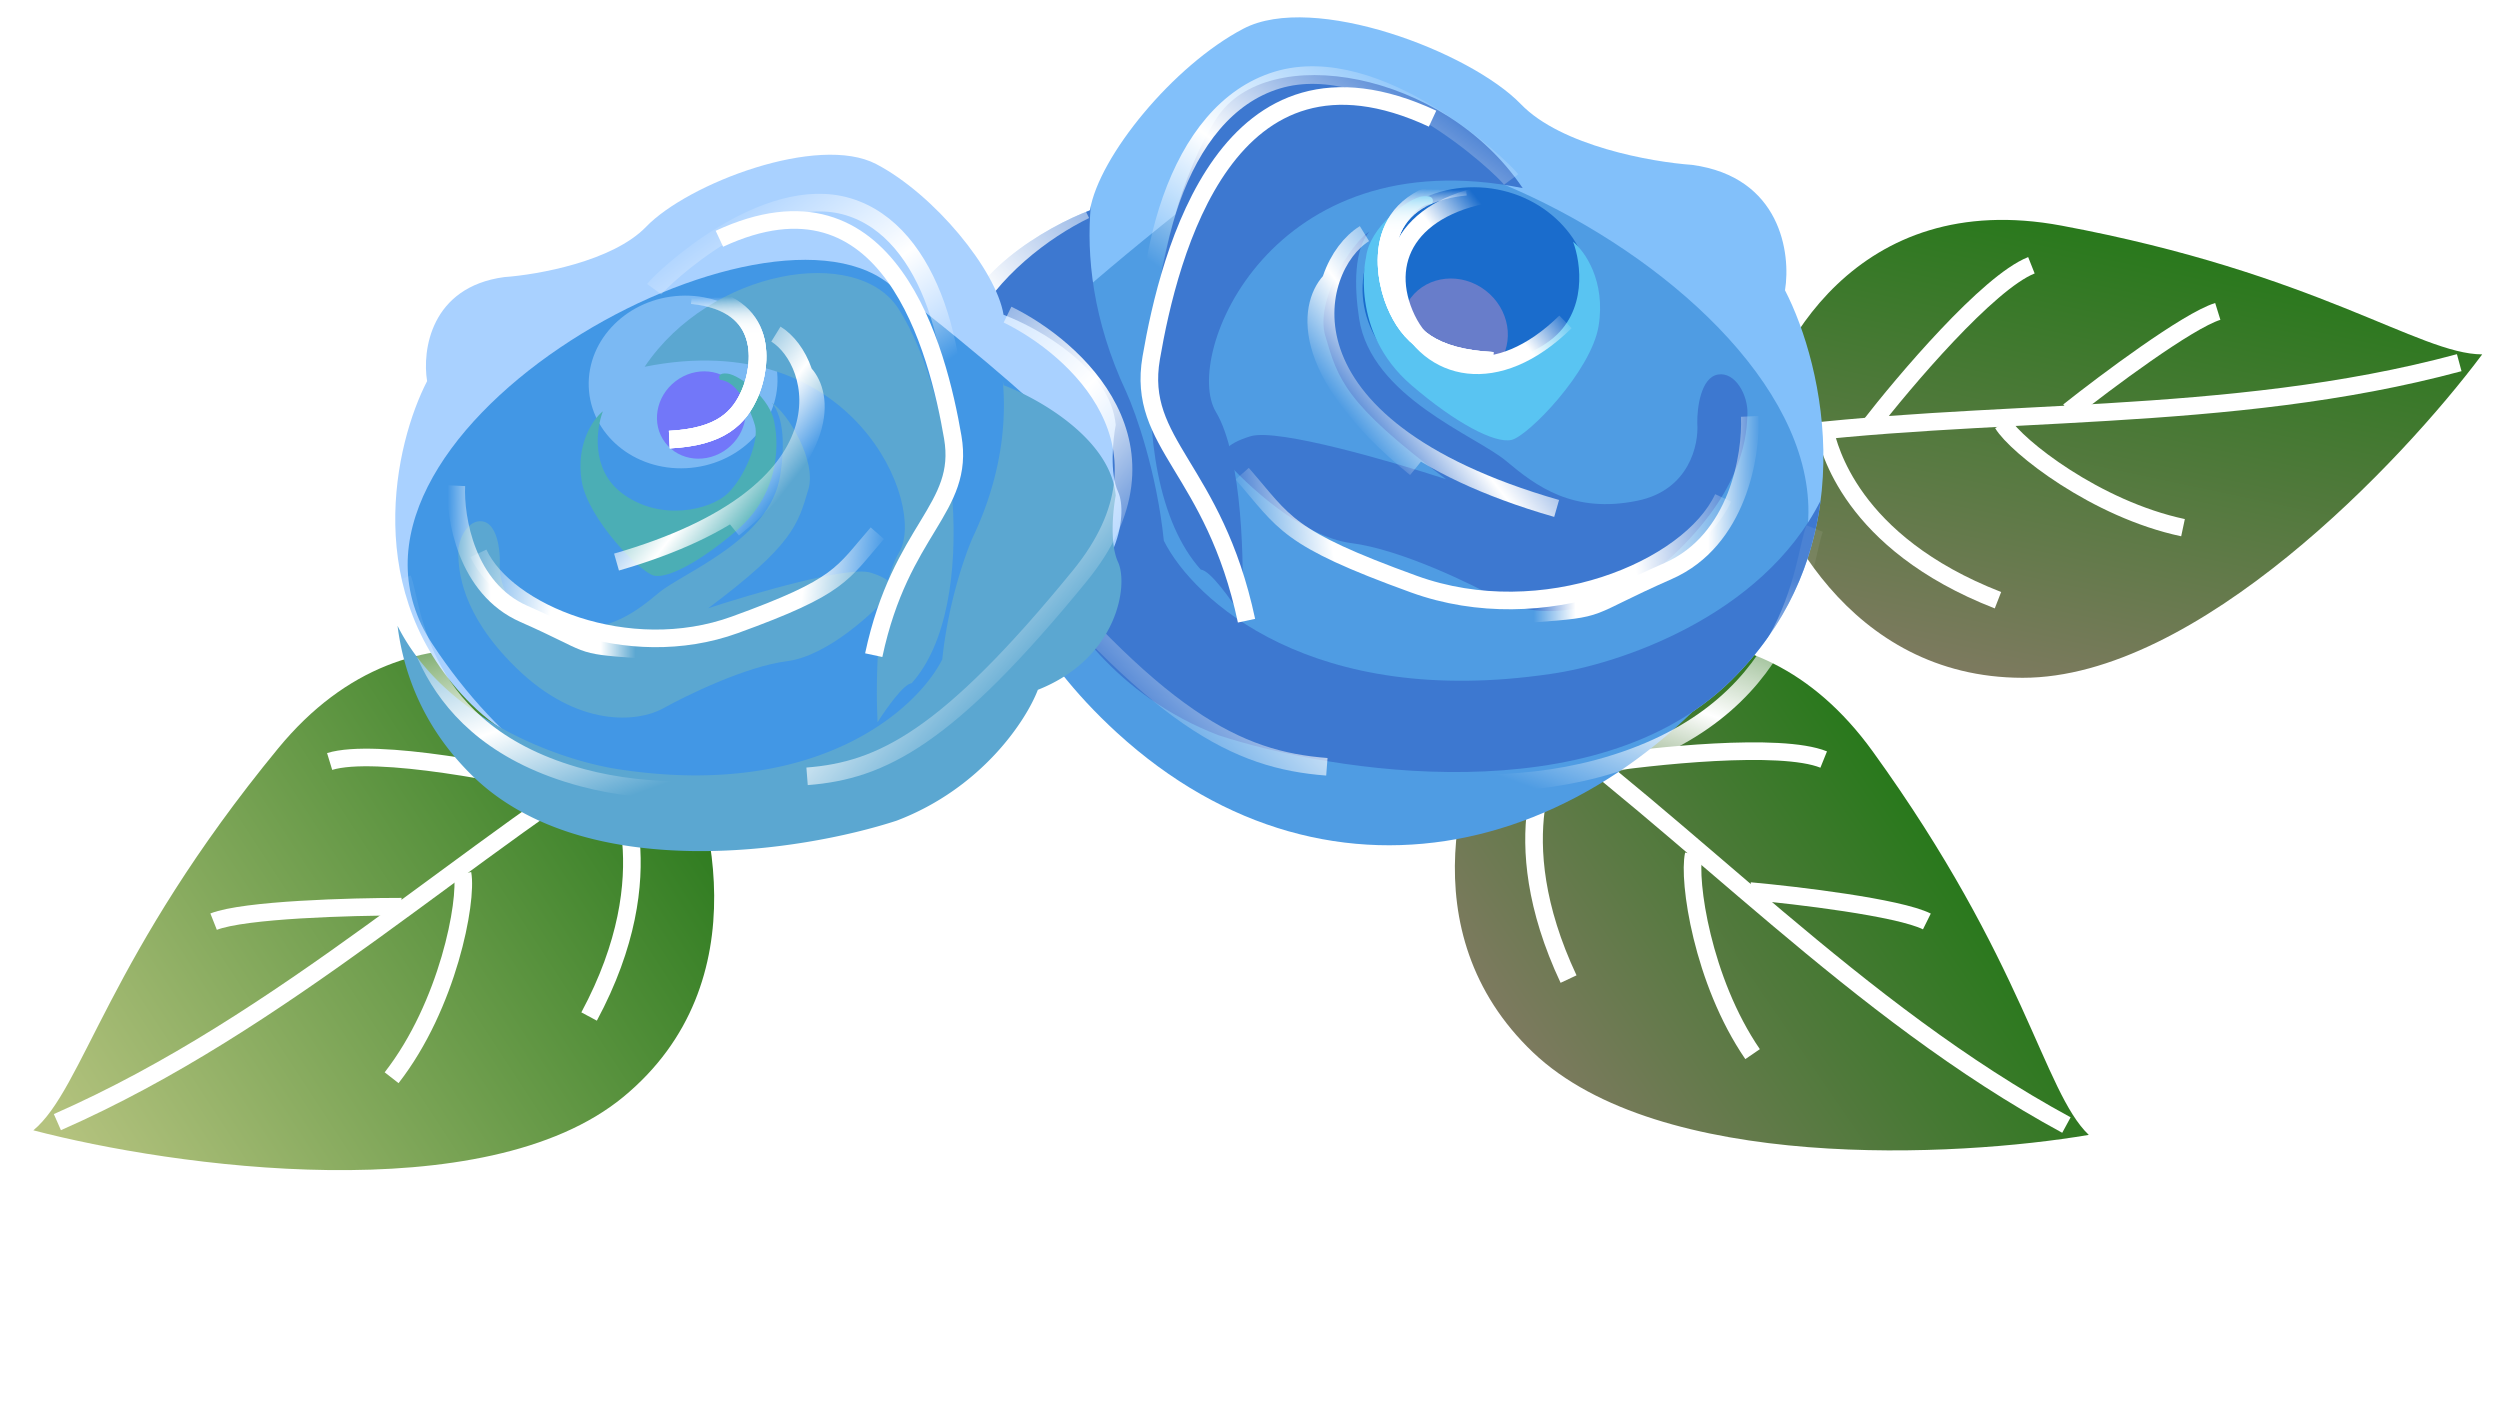 <svg width="142" height="80" fill="none" xmlns="http://www.w3.org/2000/svg"><path d="M117.089 12.815c-11.645-2.173-16.503 7.082-17.475 11.982.965 4.563 5.372 13.693 15.27 13.702 9.899.01 21.527-12.242 26.104-18.37-3.59-.014-9.342-4.598-23.899-7.314Z" fill="url(#a)"/><path d="M117.503 23.363c2.107-1.67 6.75-5.142 8.467-5.675" stroke="#fff"/><path d="M99.995 24.877c12.775-1.771 26.511-.723 39.689-4.277" stroke="#fff"/><path d="M106.112 24.307c2.067-2.674 6.816-8.266 9.272-9.24M103.665 24.535c.22.794 1.379 6.27 9.819 9.557M113.752 24.061c.775 1.286 5.291 4.86 10.243 5.911" stroke="#fff"/><path d="M106.374 42.686c-6.936-9.603-16.836-6.248-20.919-3.37-2.447 3.972-5.55 13.623 1.614 20.454 7.164 6.831 24.033 5.974 31.573 4.692-2.59-2.486-3.596-9.772-12.268-21.776Z" fill="url(#b)"/><path d="M99.402 50.612c2.677.243 8.434.929 10.045 1.727" stroke="#fff"/><path d="M85.676 39.637c10.475 7.526 19.702 17.755 31.697 24.266" stroke="#fff"/><path d="M90.5 43.442c3.341-.512 10.636-1.288 13.086-.3M88.57 41.92c-.388.727-3.324 5.493.524 13.692M96.203 48.532c-.325 1.465.482 7.167 3.344 11.343" stroke="#fff"/><path d="M15.8 42.507c7.744-9.422 18.04-4.95 22.22-1.535 2.405 4.406 5.252 14.84-2.608 21.328-7.86 6.488-25.62 3.971-33.517 1.902 2.843-2.363 4.226-9.918 13.905-21.695Z" fill="url(#c)"/><path d="M22.807 51.5c-2.835-.002-8.94.166-10.674.85" stroke="#fff"/><path d="M37.773 41.288c-11.384 6.9-21.571 16.76-34.514 22.449" stroke="#fff"/><path d="M32.516 44.822c-3.503-.858-11.165-2.373-13.793-1.57M34.618 43.408c.378.8 3.265 6.088-1.157 14.33M26.273 49.621c.279 1.57-.825 7.482-4.03 11.594" stroke="#fff"/><path d="M101.115 28.175c-2.21 2.802-7.782 8.188-12.39 7.31-5.759-1.096-7.28-3.862-10.506-4.16" stroke="url(#d)" stroke-width="2"/><path d="M86.098 10.34c-3.823.077-11.614 1.326-12.199 5.707-.73 5.477 2.944 8.351 4.81 8.983" stroke="url(#e)" stroke-width="2"/><path d="M86.098 10.34c-3.823.077-11.614 1.326-12.199 5.707-.73 5.477 2.944 8.351 4.81 8.983" stroke="url(#f)" stroke-width="2"/><path d="M86.387 5.917c2.29 2.375 7.435 3.288 9.722 3.448 5.045.684 5.621 5.034 5.279 7.124 2.189 4.234 4.64 14.595-3.066 22.169-7.707 7.573-22.609 5.227-29.096 3.108-5.854-2.231-8.882-6.902-9.664-8.958-5.453-2.157-6.221-7.172-5.492-8.749.583-1.261.35-3.568.16-4.564.35-3.855 5.265-6.638 7.678-7.548.512-3.067 4.737-8.233 8.72-10.319 3.982-2.086 12.897 1.321 15.76 4.29Z" fill="#82C0FA"/><path d="M63.434 41.609c-9.825-8.993-8.628-19.306-5.58-21.663.935-1.028 4.633-4.5 11.95-10.156 9.145-7.07 40.479 10.643 31.225 24.7-9.254 14.058-25.314 18.36-37.595 7.119Z" fill="#4F9CE3"/><path fill-rule="evenodd" clip-rule="evenodd" d="M61.96 11.682c-.256 2.813.094 6.498 2.015 10.59.542 1.192 1.728 4.551 2.132 8.444 1.68 3.357 8.429 9.569 21.981 7.561 3.745-.52 11.979-3.215 15.325-9.852-.444 3.466-1.893 7.09-5.091 10.233-7.707 7.573-22.609 5.227-29.096 3.108-5.854-2.231-8.882-6.902-9.664-8.958-5.452-2.157-6.221-7.172-5.492-8.749.583-1.261.35-3.568.16-4.564.35-3.855 5.265-6.638 7.678-7.548.015-.086.032-.175.053-.265Z" fill="#3D78D0"/><ellipse cx="6.468" cy="5.91" rx="6.468" ry="5.91" transform="matrix(-.999 -.05 -.035 .999 90.525 10.967)" fill="#1A6CCC"/><ellipse cx="3.093" cy="2.931" rx="3.093" ry="2.931" transform="matrix(-.8 -.612 -.602 .79 86.846 18.387)" fill="#687DCA"/><path d="M88.077 19.316c2.105-1.616 1.726-4.396 1.273-5.584.656.526 1.864 2.218 1.451 4.78-.413 2.56-3.993 6.253-4.945 6.474-.951.221-3.202-.968-5.689-3.11-3.566-3.072-2.577-7.257-2.577-7.257.195-1.738 2.41-3.375 3.222-3.469.65-.074.62.256.524.43-1.216.074-2.094 2.047-2.4 3.107-.307 1.06.685 3.53 1.859 4.666 1.174 1.135 4.65 1.982 7.282-.037Z" fill="#59C4F2"/><path d="M97.58 21.273c.977-.166 1.713 1.162 1.675 2.236-.037 1.074-.14 4.027-3.91 7.737-4.318 4.25-8.445 3.744-10.077 2.855-1.675-.936-5.723-2.897-8.515-3.253-2.792-.355-5.995-3.35-7.248-4.802-.126-.23.002-.807 1.528-1.268 1.526-.46 8.039 1.436 11.105 2.442-5.781-4.326-6.138-5.688-6.861-8.145-.579-1.966 1.394-5.175 2.499-5.926-.846 1.033-.873 3.016-.578 4.947.682 4.457 6.644 6.654 8.347 8.085 1.703 1.43 3.804 3.015 7.471 2.258 2.933-.605 3.482-3.186 3.39-4.401-.016-.853.198-2.6 1.175-2.765Z" fill="#3D78D0"/><path d="M69.102 6.717c2.845-4.429 12.903-2.712 17.388 3.968C72.164 7.813 67.148 20.201 69.06 23.39c1.529 2.552 1.624 8.823 1.48 11.64-.553-.88-1.794-2.646-2.333-2.673-4.801-5.351-2.954-19.647.896-25.64Z" fill="#3D78D0"/><path d="M99.385 23.65c.103 2.202-.677 7.04-4.62 8.777-4.93 2.173-3.445 2.113-7.77 2.433" stroke="url(#g)"/><path d="M97.875 28.28c-1.895 4.074-10.24 7.554-17.563 4.9-7.323-2.655-7.295-3.46-9.758-6.274" stroke="url(#h)"/><path d="M84.8 20.495c-3.5-.176-4.803-1.451-5.55-3.237-.747-1.786-1.404-6.122 4.007-6.657" stroke="url(#i)"/><path d="M84.8 20.495c-3.5-.176-4.803-1.451-5.55-3.237-.747-1.786-1.404-6.122 4.007-6.657" stroke="url(#j)"/><path d="M84.8 20.495c-3.5-.176-4.803-1.451-5.55-3.237-.747-1.786-1.404-6.122 4.007-6.657" stroke="url(#k)"/><path d="M88.921 18.282c-3.909 3.838-7.783 2.814-9.151-.46-1.37-3.274.494-6.43 5.905-6.964" stroke="url(#l)"/><path d="M85.834 10.193c-.515-.698-7.563-7.373-13.286-5.644-5.723 1.73-7.912 10.36-7.232 17.925" stroke="url(#m)"/><path d="M81.37 6.74c-11.675-5.428-14.968 7.693-15.98 13.586-.846 4.933 3.558 6.23 5.412 14.93" stroke="#fff"/><path d="M61.64 11.934c-4.664 2.276-12.181 9.043-4.94 17.906 9.05 11.079 13.556 13.323 18.666 13.714" stroke="url(#n)"/><path d="M103.073 30.021c-.739 1.846-.909 10.578-12.341 13.634-9.146 2.444-20.1-.967-24.434-2.978" stroke="url(#o)"/><path d="M75.658 15.867c-1.301 1.234-2.174 5.108 4.749 10.728M77.502 13.27c-3.032 1.864-5.504 10.884 10.915 15.61" stroke="url(#p)"/><path d="M24.486 31.34c1.833 2.324 6.454 6.79 10.276 6.063 4.776-.91 6.038-3.204 8.713-3.45" stroke="url(#q)" stroke-width="2"/><path d="M36.941 16.548c3.17.063 9.633 1.099 10.118 4.733.606 4.542-2.442 6.926-3.99 7.45" stroke="url(#r)" stroke-width="2"/><path d="M36.941 16.548c3.17.063 9.633 1.099 10.118 4.733.606 4.542-2.442 6.926-3.99 7.45" stroke="url(#s)" stroke-width="2"/><path d="M36.701 12.88c-1.9 1.969-6.167 2.726-8.063 2.859-4.185.567-4.663 4.175-4.379 5.909-1.815 3.511-3.849 12.105 2.543 18.386 6.392 6.282 18.752 4.336 24.133 2.578 4.855-1.85 7.366-5.724 8.015-7.43 4.522-1.789 5.16-5.948 4.555-7.256-.484-1.046-.29-2.96-.132-3.785-.29-3.198-4.367-5.506-6.37-6.26-.423-2.544-3.928-6.83-7.231-8.56-3.303-1.73-10.697 1.097-13.071 3.558Z" fill="#A9D1FF"/><path d="M55.738 42.482c8.149-7.459 7.157-16.012 4.629-17.967-.776-.853-3.843-3.733-9.911-8.424-7.586-5.864-33.575 8.828-25.899 20.487 7.676 11.66 20.996 15.228 31.181 5.904Z" fill="#4297E5"/><g filter="url(#t)"><path fill-rule="evenodd" clip-rule="evenodd" d="M56.96 17.66c.213 2.334-.077 5.39-1.67 8.784-.45.989-1.434 3.775-1.768 7.004-1.394 2.784-6.992 7.936-18.232 6.27-3.106-.43-9.935-2.666-12.71-8.17.368 2.874 1.57 5.88 4.222 8.486 6.392 6.282 18.752 4.336 24.132 2.578 4.856-1.85 7.367-5.724 8.016-7.43 4.522-1.789 5.16-5.948 4.555-7.256-.484-1.046-.29-2.96-.132-3.785-.29-3.198-4.367-5.506-6.37-6.26a3.912 3.912 0 0 0-.042-.22Z" fill="#5BA7D1"/></g><ellipse cx="5.365" cy="4.902" rx="5.365" ry="4.902" transform="matrix(.999 -.05 .035 .999 33.269 17.067)" fill="#7BB9F3"/><ellipse cx="2.565" cy="2.431" rx="2.565" ry="2.431" transform="matrix(.8 -.612 .602 .79 36.32 23.222)" fill="#7277F9"/><g filter="url(#u)"><path d="M35.3 23.992c-1.747-1.34-1.432-3.646-1.057-4.631-.543.436-1.546 1.84-1.203 3.964.343 2.124 3.312 5.187 4.101 5.37.79.184 2.656-.803 4.719-2.58 2.957-2.547 2.138-6.018 2.138-6.018-.162-1.442-1.999-2.8-2.673-2.877-.539-.062-.514.212-.434.356 1.008.061 1.736 1.697 1.99 2.577.255.88-.568 2.928-1.542 3.87-.973.94-3.856 1.644-6.04-.031Z" fill="#4BAEB5"/></g><g filter="url(#v)"><path d="M27.417 25.615c-.81-.137-1.42.964-1.389 1.855.031.89.117 3.34 3.243 6.417 3.582 3.524 7.005 3.105 8.358 2.368 1.39-.776 4.747-2.403 7.063-2.698 2.315-.295 4.972-2.778 6.01-3.983.106-.19 0-.669-1.266-1.051-1.266-.383-6.668 1.19-9.21 2.025 4.794-3.588 5.09-4.718 5.69-6.756.48-1.63-1.156-4.292-2.072-4.915.7.857.723 2.502.478 4.103-.565 3.697-5.51 5.52-6.922 6.706-1.413 1.186-3.156 2.501-6.197 1.873-2.433-.502-2.888-2.643-2.811-3.65.012-.707-.165-2.156-.975-2.294Z" fill="#5BA7D1"/></g><g filter="url(#w)"><path d="M51.038 13.543c-2.36-3.674-10.702-2.25-14.422 3.29 11.882-2.381 16.042 7.893 14.457 10.539-1.268 2.116-1.347 7.317-1.228 9.653.459-.73 1.489-2.194 1.935-2.216 3.983-4.439 2.45-16.296-.742-21.266Z" fill="#5BA7D1"/></g><path d="M25.92 27.587c-.085 1.826.562 5.838 3.833 7.28 4.089 1.802 2.857 1.752 6.444 2.018" stroke="url(#x)"/><path d="M27.173 31.427c1.572 3.379 8.494 6.265 14.567 4.063 6.073-2.201 6.05-2.87 8.093-5.203" stroke="url(#y)"/><path d="M38.018 24.97c2.902-.146 3.983-1.204 4.603-2.685.619-1.481 1.164-5.078-3.324-5.521" stroke="url(#z)"/><path d="M38.018 24.97c2.902-.146 3.983-1.204 4.603-2.685.619-1.481 1.164-5.078-3.324-5.521" stroke="url(#A)"/><path d="M38.018 24.97c2.902-.146 3.983-1.204 4.603-2.685.619-1.481 1.164-5.078-3.324-5.521" stroke="url(#B)"/><path d="M37.16 16.426c.427-.58 6.272-6.116 11.02-4.682 4.746 1.434 6.561 8.593 5.998 14.867" stroke="url(#C)"/><path d="M40.862 13.562c9.684-4.502 12.415 6.38 13.254 11.268.702 4.091-2.951 5.167-4.488 12.383" stroke="#fff"/><path d="M57.227 17.87c3.868 1.887 10.102 7.5 4.097 14.85-7.507 9.19-11.244 11.05-15.482 11.375" stroke="url(#D)"/><path d="M22.862 32.871c.613 1.531.754 8.774 10.235 11.308 7.586 2.027 16.671-.802 20.266-2.47" stroke="url(#E)"/><path d="M45.6 21.131c1.08 1.024 1.803 4.237-3.939 8.898m2.41-11.052c2.514 1.547 4.564 9.028-9.053 12.948" stroke="url(#F)"/><defs><linearGradient id="a" x1="122.236" y1="13.879" x2="116.85" y2="39.252" gradientUnits="userSpaceOnUse"><stop stop-color="#29791C"/><stop offset="1" stop-color="#7D7A5F"/></linearGradient><linearGradient id="b" x1="109.369" y1="47.005" x2="87.974" y2="61.671" gradientUnits="userSpaceOnUse"><stop stop-color="#29791C"/><stop offset="1" stop-color="#7D7A5F"/></linearGradient><linearGradient id="c" x1="38.643" y1="41.456" x2="3.205" y2="64.571" gradientUnits="userSpaceOnUse"><stop stop-color="#29791C"/><stop offset="1" stop-color="#B5C37F"/></linearGradient><linearGradient id="d" x1="89.742" y1="27.602" x2="89.341" y2="35.567" gradientUnits="userSpaceOnUse"><stop stop-color="#fff" stop-opacity="0"/><stop offset="1" stop-color="#fff"/></linearGradient><linearGradient id="e" x1="80.082" y1="10.038" x2="79.326" y2="25.061" gradientUnits="userSpaceOnUse"><stop stop-color="#fff" stop-opacity="0"/><stop offset="1" stop-color="#fff"/></linearGradient><linearGradient id="f" x1="80.082" y1="10.038" x2="79.326" y2="25.061" gradientUnits="userSpaceOnUse"><stop stop-color="#fff" stop-opacity="0"/><stop offset="1" stop-color="#fff"/></linearGradient><linearGradient id="g" x1="100.122" y1="23.687" x2="87.073" y2="23.742" gradientUnits="userSpaceOnUse"><stop offset=".01" stop-color="#fff" stop-opacity="0"/><stop offset=".24" stop-color="#fff"/><stop offset=".818" stop-color="#fff"/><stop offset="1" stop-color="#fff" stop-opacity="0"/></linearGradient><linearGradient id="h" x1="99.49" y1="28.362" x2="70.448" y2="32.057" gradientUnits="userSpaceOnUse"><stop offset=".01" stop-color="#fff" stop-opacity="0"/><stop offset=".24" stop-color="#fff"/><stop offset=".818" stop-color="#fff"/><stop offset="1" stop-color="#fff" stop-opacity="0"/></linearGradient><linearGradient id="i" x1="86.218" y1="10.75" x2="85.844" y2="23.511" gradientUnits="userSpaceOnUse"><stop offset=".01" stop-color="#fff" stop-opacity="0"/><stop offset=".24" stop-color="#fff"/><stop offset=".818" stop-color="#fff"/><stop offset="1" stop-color="#fff" stop-opacity="0"/></linearGradient><linearGradient id="j" x1="86.218" y1="10.75" x2="85.844" y2="23.511" gradientUnits="userSpaceOnUse"><stop offset=".01" stop-color="#fff" stop-opacity="0"/><stop offset=".24" stop-color="#fff"/><stop offset=".818" stop-color="#fff"/><stop offset="1" stop-color="#fff" stop-opacity="0"/></linearGradient><linearGradient id="k" x1="86.218" y1="10.75" x2="85.844" y2="23.511" gradientUnits="userSpaceOnUse"><stop offset=".01" stop-color="#fff" stop-opacity="0"/><stop offset=".24" stop-color="#fff"/><stop offset=".818" stop-color="#fff"/><stop offset="1" stop-color="#fff" stop-opacity="0"/></linearGradient><linearGradient id="l" x1="89.21" y1="17.759" x2="80.377" y2="24.758" gradientUnits="userSpaceOnUse"><stop offset=".01" stop-color="#fff" stop-opacity="0"/><stop offset=".279" stop-color="#fff"/><stop offset=".818" stop-color="#fff"/><stop offset="1" stop-color="#fff" stop-opacity="0"/></linearGradient><linearGradient id="m" x1="86.034" y1="8.32" x2="75.792" y2="22.434" gradientUnits="userSpaceOnUse"><stop offset=".019" stop-color="#fff" stop-opacity=".07"/><stop offset=".56" stop-color="#fff"/><stop offset="1" stop-color="#fff" stop-opacity="0"/></linearGradient><linearGradient id="n" x1="76.391" y1="18.451" x2="58.394" y2="35.178" gradientUnits="userSpaceOnUse"><stop offset=".019" stop-color="#fff" stop-opacity=".07"/><stop offset=".56" stop-color="#fff"/><stop offset="1" stop-color="#fff" stop-opacity="0"/></linearGradient><linearGradient id="o" x1="103.213" y1="32.922" x2="97.6" y2="48.553" gradientUnits="userSpaceOnUse"><stop offset=".019" stop-color="#fff" stop-opacity=".07"/><stop offset=".56" stop-color="#fff"/><stop offset="1" stop-color="#fff" stop-opacity="0"/></linearGradient><linearGradient id="p" x1="82.718" y1="15.993" x2="75.206" y2="21.861" gradientUnits="userSpaceOnUse"><stop offset=".019" stop-color="#fff" stop-opacity=".07"/><stop offset=".56" stop-color="#fff"/><stop offset="1" stop-color="#fff" stop-opacity="0"/></linearGradient><linearGradient id="q" x1="33.918" y1="30.865" x2="34.251" y2="37.471" gradientUnits="userSpaceOnUse"><stop stop-color="#fff" stop-opacity="0"/><stop offset="1" stop-color="#fff"/></linearGradient><linearGradient id="r" x1="41.93" y1="16.297" x2="42.557" y2="28.757" gradientUnits="userSpaceOnUse"><stop stop-color="#fff" stop-opacity="0"/><stop offset="1" stop-color="#fff"/></linearGradient><linearGradient id="s" x1="41.93" y1="16.297" x2="42.557" y2="28.757" gradientUnits="userSpaceOnUse"><stop stop-color="#fff" stop-opacity="0"/><stop offset="1" stop-color="#fff"/></linearGradient><linearGradient id="x" x1="25.309" y1="27.617" x2="36.132" y2="27.663" gradientUnits="userSpaceOnUse"><stop offset=".01" stop-color="#fff" stop-opacity="0"/><stop offset=".24" stop-color="#fff"/><stop offset=".818" stop-color="#fff"/><stop offset="1" stop-color="#fff" stop-opacity="0"/></linearGradient><linearGradient id="y" x1="25.833" y1="31.495" x2="49.921" y2="34.56" gradientUnits="userSpaceOnUse"><stop offset=".01" stop-color="#fff" stop-opacity="0"/><stop offset=".24" stop-color="#fff"/><stop offset=".818" stop-color="#fff"/><stop offset="1" stop-color="#fff" stop-opacity="0"/></linearGradient><linearGradient id="z" x1="36.841" y1="16.887" x2="37.151" y2="27.471" gradientUnits="userSpaceOnUse"><stop offset=".01" stop-color="#fff" stop-opacity="0"/><stop offset=".24" stop-color="#fff"/><stop offset=".818" stop-color="#fff"/><stop offset="1" stop-color="#fff" stop-opacity="0"/></linearGradient><linearGradient id="A" x1="36.841" y1="16.887" x2="37.151" y2="27.471" gradientUnits="userSpaceOnUse"><stop offset=".01" stop-color="#fff" stop-opacity="0"/><stop offset=".24" stop-color="#fff"/><stop offset=".818" stop-color="#fff"/><stop offset="1" stop-color="#fff" stop-opacity="0"/></linearGradient><linearGradient id="B" x1="36.841" y1="16.887" x2="37.151" y2="27.471" gradientUnits="userSpaceOnUse"><stop offset=".01" stop-color="#fff" stop-opacity="0"/><stop offset=".24" stop-color="#fff"/><stop offset=".818" stop-color="#fff"/><stop offset="1" stop-color="#fff" stop-opacity="0"/></linearGradient><linearGradient id="C" x1="36.994" y1="14.872" x2="45.488" y2="26.578" gradientUnits="userSpaceOnUse"><stop offset=".019" stop-color="#fff" stop-opacity=".07"/><stop offset=".56" stop-color="#fff"/><stop offset="1" stop-color="#fff" stop-opacity="0"/></linearGradient><linearGradient id="D" x1="44.992" y1="23.275" x2="59.919" y2="37.148" gradientUnits="userSpaceOnUse"><stop offset=".019" stop-color="#fff" stop-opacity=".07"/><stop offset=".56" stop-color="#fff"/><stop offset="1" stop-color="#fff" stop-opacity="0"/></linearGradient><linearGradient id="E" x1="22.746" y1="35.277" x2="27.401" y2="48.242" gradientUnits="userSpaceOnUse"><stop offset=".019" stop-color="#fff" stop-opacity=".07"/><stop offset=".56" stop-color="#fff"/><stop offset="1" stop-color="#fff" stop-opacity="0"/></linearGradient><linearGradient id="F" x1="39.744" y1="21.236" x2="45.974" y2="26.103" gradientUnits="userSpaceOnUse"><stop offset=".019" stop-color="#fff" stop-opacity=".07"/><stop offset=".56" stop-color="#fff"/><stop offset="1" stop-color="#fff" stop-opacity="0"/></linearGradient><filter id="t" x="18.58" y="17.661" width="49.118" height="34.682" filterUnits="userSpaceOnUse" color-interpolation-filters="sRGB"><feFlood flood-opacity="0" result="BackgroundImageFix"/><feColorMatrix in="SourceAlpha" values="0 0 0 0 0 0 0 0 0 0 0 0 0 0 0 0 0 0 127 0" result="hardAlpha"/><feOffset dy="4"/><feGaussianBlur stdDeviation="2"/><feComposite in2="hardAlpha" operator="out"/><feColorMatrix values="0 0 0 0 0 0 0 0 0 0 0 0 0 0 0 0 0 0 0.25 0"/><feBlend in2="BackgroundImageFix" result="effect1_dropShadow_102_140"/><feBlend in="SourceGraphic" in2="effect1_dropShadow_102_140" result="shape"/></filter><filter id="u" x="28.97" y="17.211" width="19.132" height="19.506" filterUnits="userSpaceOnUse" color-interpolation-filters="sRGB"><feFlood flood-opacity="0" result="BackgroundImageFix"/><feColorMatrix in="SourceAlpha" values="0 0 0 0 0 0 0 0 0 0 0 0 0 0 0 0 0 0 127 0" result="hardAlpha"/><feOffset dy="4"/><feGaussianBlur stdDeviation="2"/><feComposite in2="hardAlpha" operator="out"/><feColorMatrix values="0 0 0 0 0 0 0 0 0 0 0 0 0 0 0 0 0 0 0.25 0"/><feBlend in2="BackgroundImageFix" result="effect1_dropShadow_102_140"/><feBlend in="SourceGraphic" in2="effect1_dropShadow_102_140" result="shape"/></filter><filter id="v" x="22.027" y="18.877" width="32.706" height="25.882" filterUnits="userSpaceOnUse" color-interpolation-filters="sRGB"><feFlood flood-opacity="0" result="BackgroundImageFix"/><feColorMatrix in="SourceAlpha" values="0 0 0 0 0 0 0 0 0 0 0 0 0 0 0 0 0 0 127 0" result="hardAlpha"/><feOffset dy="4"/><feGaussianBlur stdDeviation="2"/><feComposite in2="hardAlpha" operator="out"/><feColorMatrix values="0 0 0 0 0 0 0 0 0 0 0 0 0 0 0 0 0 0 0.25 0"/><feBlend in2="BackgroundImageFix" result="effect1_dropShadow_102_140"/><feBlend in="SourceGraphic" in2="effect1_dropShadow_102_140" result="shape"/></filter><filter id="w" x="32.616" y="11.509" width="25.55" height="33.516" filterUnits="userSpaceOnUse" color-interpolation-filters="sRGB"><feFlood flood-opacity="0" result="BackgroundImageFix"/><feColorMatrix in="SourceAlpha" values="0 0 0 0 0 0 0 0 0 0 0 0 0 0 0 0 0 0 127 0" result="hardAlpha"/><feOffset dy="4"/><feGaussianBlur stdDeviation="2"/><feComposite in2="hardAlpha" operator="out"/><feColorMatrix values="0 0 0 0 0 0 0 0 0 0 0 0 0 0 0 0 0 0 0.25 0"/><feBlend in2="BackgroundImageFix" result="effect1_dropShadow_102_140"/><feBlend in="SourceGraphic" in2="effect1_dropShadow_102_140" result="shape"/></filter></defs></svg>